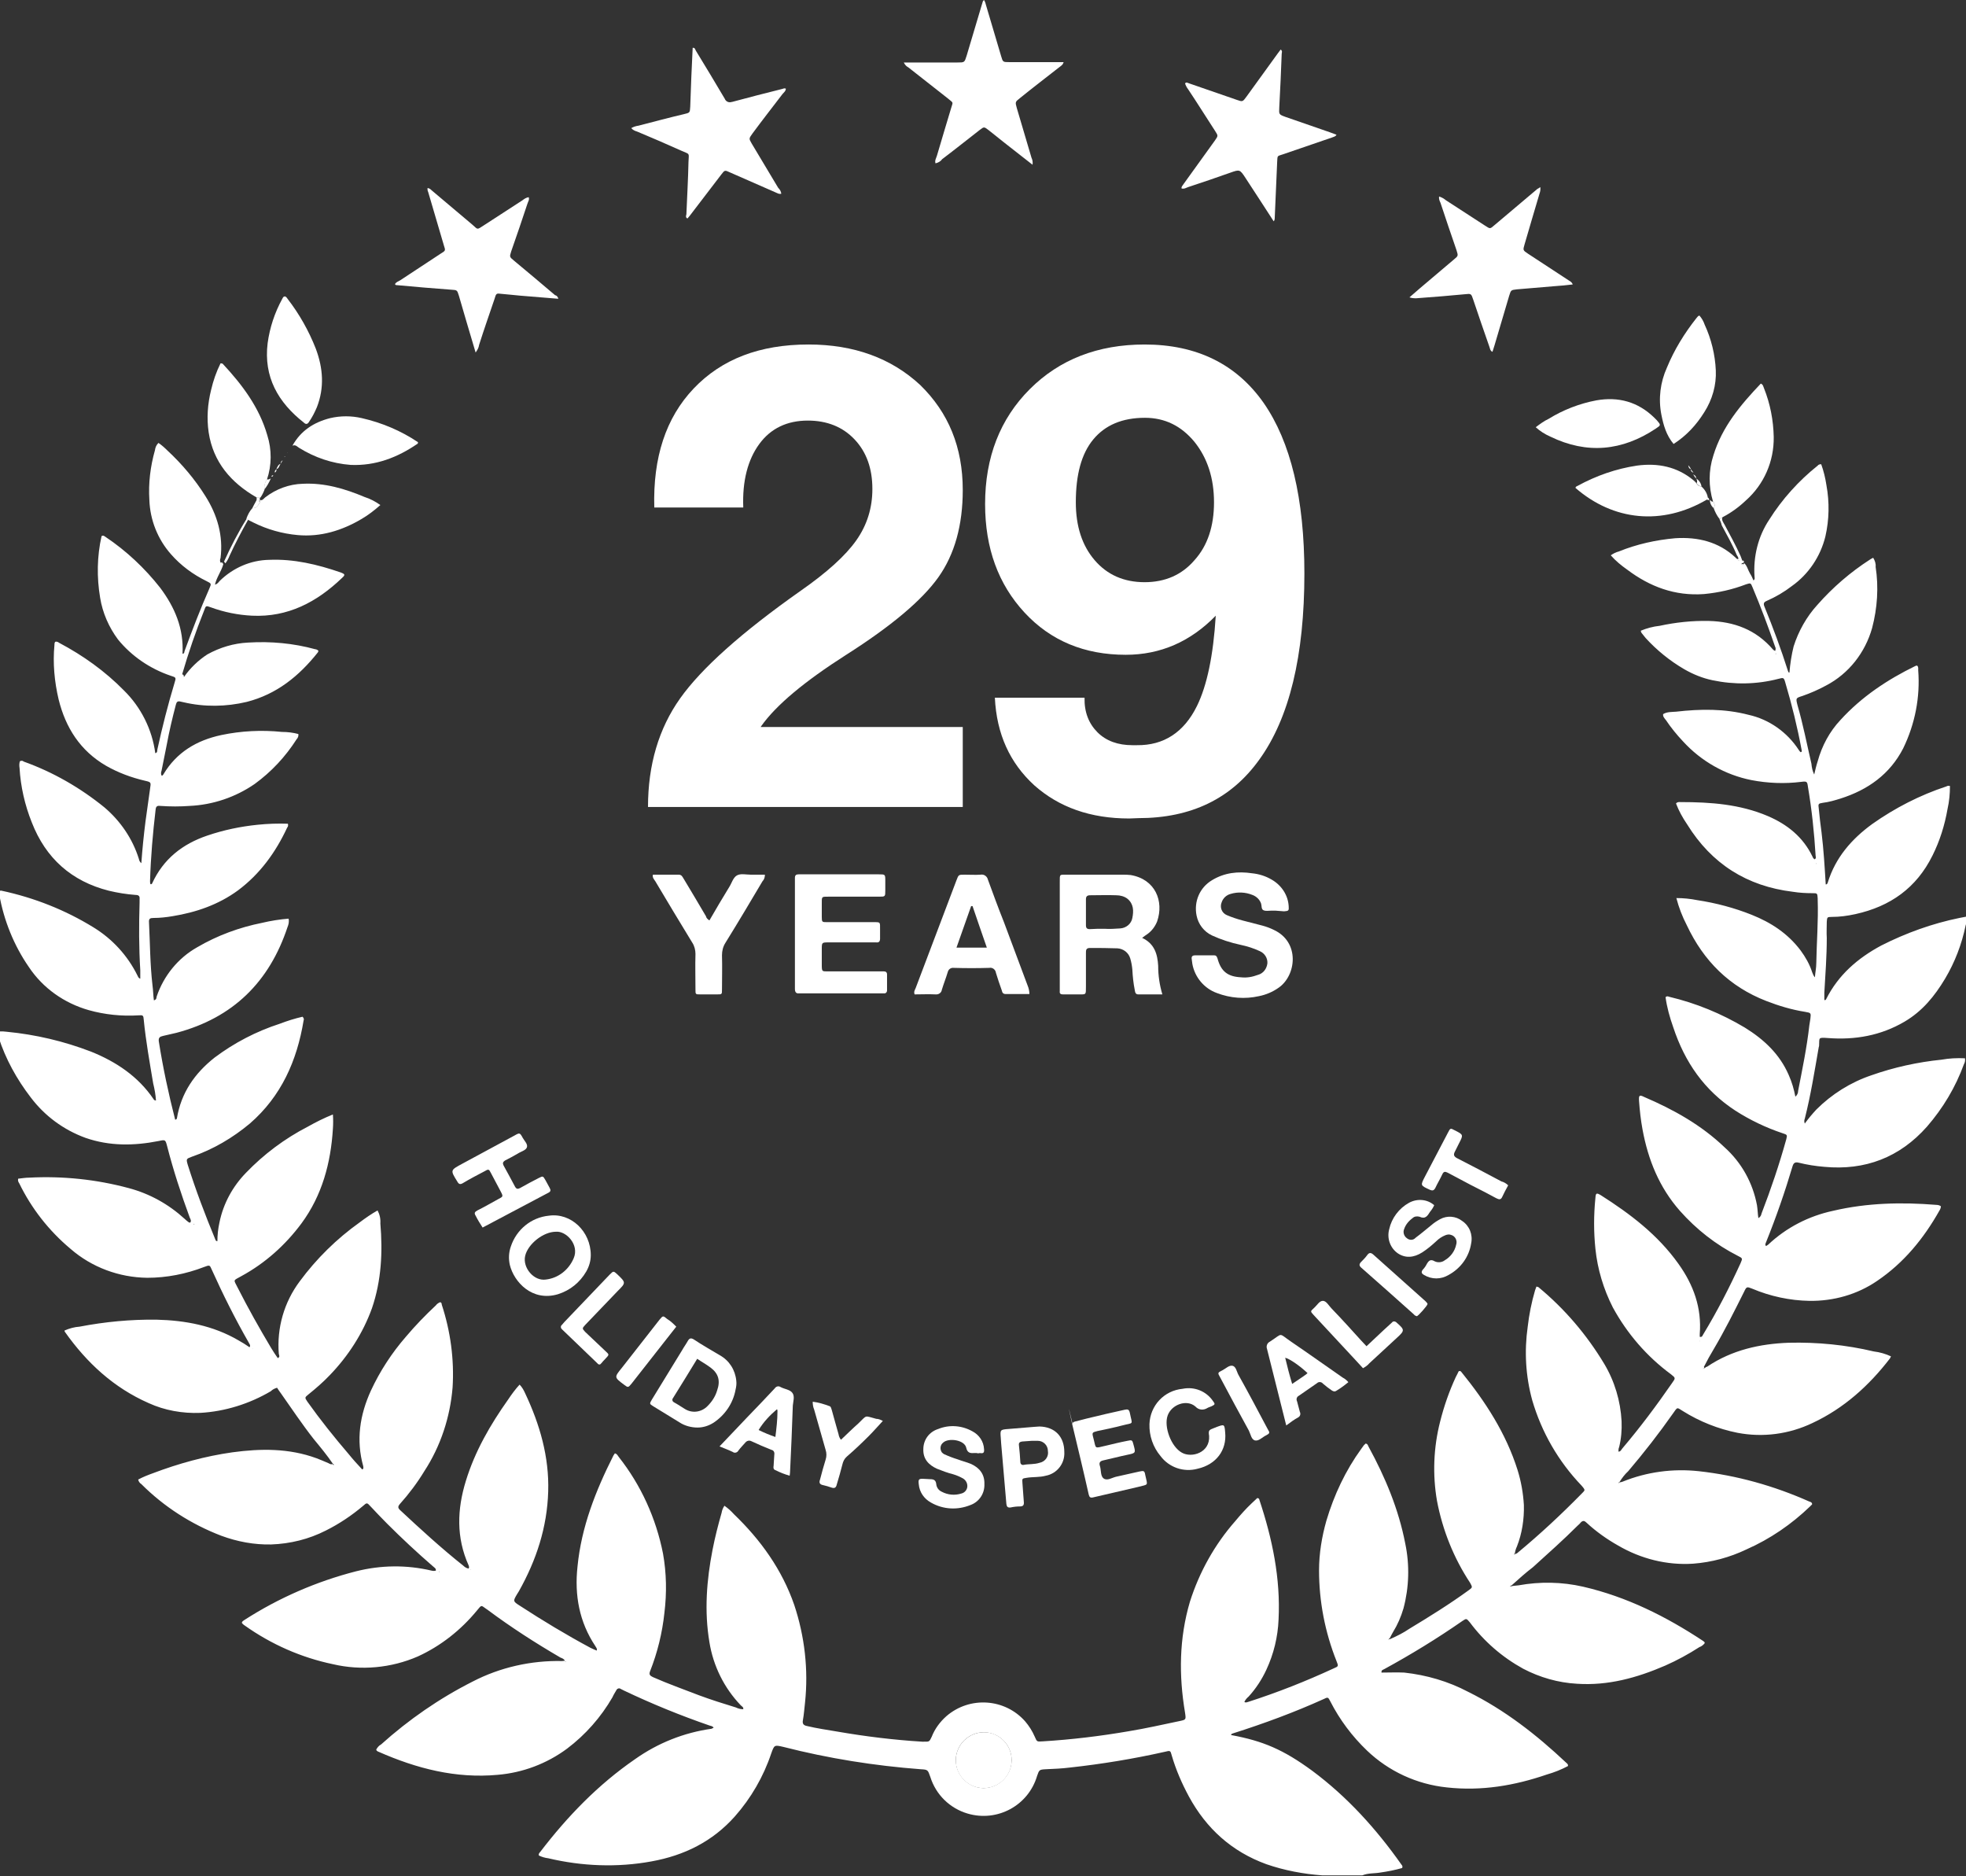 <?xml version="1.0" encoding="utf-8"?>
<!-- Generator: Adobe Illustrator 26.0.1, SVG Export Plug-In . SVG Version: 6.00 Build 0)  -->
<svg version="1.1" id="Layer_1" xmlns="http://www.w3.org/2000/svg" xmlns:xlink="http://www.w3.org/1999/xlink" x="0px" y="0px"
	 viewBox="0 0 563.4 537.5" style="enable-background:new 0 0 563.4 537.5;" xml:space="preserve">
<rect x="0" y="0" width="563.4" height="537.5" fill="#333333" stroke="none"/>
<style type="text/css">
	.st0{fill:#FFFFFF;}
</style>
<g>
	<path class="st0" d="M275.9,140.4c0,10-2.3,18.4-7,25c-4.7,6.6-13.5,14-26.4,22.2c-11.9,7.6-20.1,14.4-24.4,20.5l-0.1,0.2h57.9
		v22.9h-90.2v0c0-12.1,3.1-22.5,9.2-31.1c6.1-8.6,17.6-18.9,34.5-30.8c7.6-5.3,12.9-10.1,16-14.5c3.1-4.4,4.6-9.3,4.6-14.7
		c0-5.9-1.7-10.6-5.1-14.2c-3.4-3.6-7.9-5.4-13.4-5.4c-5.9,0-10.6,2.2-13.9,6.7c-3.3,4.5-4.9,10.6-4.6,18.2h-25.5
		c-0.4-14.3,3.3-25.7,11.3-34.1c8-8.4,18.9-12.6,32.9-12.6c13,0,23.7,3.9,32,11.6C271.8,118.2,275.9,128.1,275.9,140.4z"/>
	<path class="st0" d="M323.6,234.5c-11.1,0-20.1-3.2-27.2-9.5c-7-6.4-10.8-14.7-11.3-25.1h25.7c-0.1,4.1,1.2,7.4,3.7,9.9
		c2.5,2.5,5.9,3.7,10,3.7h1.3c7.7,0.1,13.5-3.7,17.2-11.2c2.9-5.9,4.7-14.5,5.4-25.9c-7.2,7.4-15.8,11.2-25.8,11.2
		c-11.8,0-21.5-4-29-12.1c-7.5-8.1-11.3-18.4-11.3-31.1c0-13.4,4.3-24.4,12.8-32.9c8.5-8.5,19.5-12.8,32.9-12.8
		c14.9,0,26.3,5.6,34.1,16.7c7.8,11.2,11.7,27.5,11.7,48.9c0,23.6-4.3,41.4-12.9,53.3c-8,11.2-19.5,16.8-34.7,16.8L323.6,234.5z
		 M347.9,143.9c0-6.9-1.9-12.7-5.6-17.3c-3.8-4.6-8.5-6.9-14.2-6.9c-6.5,0-11.4,2.1-14.8,6.2c-3.4,4.1-5,10.1-5,18
		c0,6.9,1.8,12.4,5.4,16.6c3.6,4.2,8.4,6.3,14.3,6.3c5.9,0,10.7-2.1,14.3-6.3C346.1,156.3,347.9,150.7,347.9,143.9z"/>
</g>
<path class="st0" d="M52.7,194c1.8-2.6,4.1-4.8,6.7-6.5c3.6-2,7.6-3.2,11.7-3.4c6.5-0.4,13,0.2,19.2,1.9c0.3,0,0.7,0.2,0.9,0.4
	c0.1,0.1,0,0.3-0.1,0.5c-5.4,6.8-11.8,12-20.4,14.2c-5.9,1.4-12.1,1.5-18.1,0.1l-0.9-0.2c-0.8-0.2-1.1,0.1-1.3,0.9
	c-1,3.8-1.9,7.6-2.6,11.4c-0.5,2.5-1,5-1.5,7.5c-0.2,0.5-0.2,1,0,1.4c0.3,0.1,0.4-0.2,0.5-0.3c3.8-6.4,9.6-9.8,16.6-11.3
	c5.7-1.2,11.6-1.5,17.4-0.9c1.6,0,3.2,0.2,4.7,0.6c0.1,0.5-0.1,1.1-0.5,1.5c-3.2,5-7.2,9.3-12,12.8c-5.5,3.8-12,6-18.7,6.3
	c-2.7,0.2-5.5,0.2-8.3,0c-0.8-0.1-1.3,0-1.4,1c-0.8,6.8-1.4,13.6-1.6,20.5c0,0.3,0,0.6,0.1,0.9c0.2,0.1,0.4,0,0.5-0.2l0,0l0,0
	c3.2-7,8.7-11.3,15.8-13.7c4.7-1.6,9.5-2.6,14.4-3.1c2.9-0.3,5.8-0.4,8.7-0.3c0.1,0.4,0.1,0.8-0.2,1.1c-3.3,7.1-7.8,13.3-14.1,18
	c-5.6,4.1-12,6.3-18.8,7.4c-1.8,0.3-3.6,0.5-5.4,0.5c-1,0-1.4,0.2-1.3,1.3c0.3,6,0.3,12,1,18c0.2,1.4,0.2,2.9,0.4,4.3
	c0.8-0.2,0.7-0.7,0.8-1.1c2-5.9,6.1-11,11.6-14.1c5.8-3.4,12.1-5.7,18.6-7c2.5-0.6,5.1-1,7.6-1.2c0.2,0.8,0,1.7-0.3,2.4
	c-5.2,15.7-15.6,26-31.8,30.3c-1.3,0.3-2.6,0.6-3.9,0.9c-0.9,0.2-1.3,0.5-1.2,1.5c1.2,7.6,2.8,15.1,4.7,22.5c0.2,0,0.5-0.2,0.5-0.4
	l0,0c1.2-7.3,5.1-12.9,10.8-17.4c5.6-4.2,11.9-7.5,18.7-9.7c2.1-0.8,4.3-1.5,6.5-2c0.3,0.3,0.5,0.7,0.3,1.1
	c-1.9,11.5-6.4,21.7-15.4,29.5c-4.9,4.1-10.5,7.4-16.6,9.5c-1.6,0.6-1.7,0.6-1.2,2.3c2.3,7.3,5,14.4,7.9,21.4
	c0.1,0.2,0.1,0.5,0.6,0.5c0-1.8,0.2-3.6,0.6-5.4c1.1-5.4,3.8-10.3,7.6-14.2c5.1-5.3,11.1-9.8,17.7-13.2c2.3-1.3,4.7-2.5,7.2-3.5
	c0.1,1.4,0.1,2.7,0,4.1c-0.6,9.8-3.1,19.1-9,27.1c-4.6,6.2-10.4,11.4-17.2,15.1c-2.5,1.4-2.3,0.9-1.1,3.3c3,5.9,6.2,11.6,9.6,17.3
	c0.6,1,1.2,1.9,1.9,2.9c0.7-0.3,0.4-0.8,0.3-1.2c-0.6-7.4,1.5-14.8,6-20.8c4.8-6.5,10.6-12.2,17.2-16.9c1.6-1.2,3.3-2.4,5.1-3.4
	c0.6,1.1,0.9,2.4,0.8,3.7c0.7,8.2,0.3,16.4-2.4,24.3c-2.6,7.2-6.8,13.7-12.1,19.2c-1.9,2-4,3.8-6.1,5.5c-1.1,0.9-1.1,0.9-0.3,2.1
	c3.7,5.2,7.7,10.2,11.9,15.1c1.2,1.5,2.5,2.9,3.8,4.3c0.5-0.2,0.3-0.6,0.3-0.9c-2.1-7.5-1-14.7,2.2-21.7c2.6-5.6,6-10.8,10-15.4
	c2.7-3.2,5.6-6.2,8.6-9c0.3-0.4,0.7-0.7,1.2-0.9c0.4,0,0.5,0.4,0.5,0.7c2.5,7.6,3.6,15.7,3.1,23.7c-0.7,8.5-3.4,16.8-8.1,24
	c-2,3.3-4.4,6.5-7,9.4c-0.6,0.7-0.6,1.1,0,1.7c5.9,5.5,11.9,11,18.2,16c0.4,0.4,0.9,0.7,1.5,0.8c0.2-0.3,0.1-0.6,0-0.9
	c-3.6-8-3.3-16.1-0.8-24.2c2.6-8.5,7-16.1,12.1-23.3c1-1.5,2.1-3,3.3-4.3c0.7,0.7,1.2,1.6,1.6,2.5c4.2,8.9,6.9,18.2,6.6,28.1
	c-0.3,10.3-3.4,19.7-8.4,28.6l-0.5,0.8c-1.2,2-1.2,2.1,0.7,3.3c6.6,4.3,13.4,8.4,20.3,12.1c0.6,0.3,1.1,0.5,1.8,0.8
	c0.2-0.6-0.2-0.9-0.4-1.3c-4.6-6.9-6-14.6-5.1-22.8c1.1-11.3,5.2-21.7,10.3-31.8c0.1-0.2,0.3-0.4,0.4-0.6c0.6,0.1,0.8,0.6,1.1,1
	c6.4,8.1,10.7,17.6,12.7,27.7c1,5.6,1.1,11.3,0.4,17c-0.6,5.7-2,11.4-4.1,16.7c-0.4,1,0,1.3,0.8,1.7c4.3,1.9,8.8,3.5,13.2,5.2
	c3.5,1.3,7,2.4,10.6,3.5c0.6,0.3,1.3,0.5,2.1,0.5c0.1-0.6-0.4-0.8-0.7-1.1c-4.8-5-7.9-11.3-9-18.1c-1.5-8.9-0.8-17.8,0.9-26.5
	c0.7-3.6,1.6-7.1,2.6-10.6c0.1-0.7,0.4-1.4,0.8-2c1,0.7,1.9,1.5,2.7,2.4c7.7,7.4,13.8,15.9,17.3,26c3,9,4.1,18.6,3.1,28
	c-0.2,1.7-0.3,3.3-0.6,5c-0.2,1,0.1,1.5,1.1,1.7c2.9,0.7,5.8,1.1,8.7,1.6c8.1,1.4,16.2,2.4,24.4,2.9h0.4c1.6,0,1.6,0.1,2.3-1.4
	c0.9-2.3,2.4-4.3,4.2-5.9c6.7-5.8,16.8-5.1,22.6,1.5c1.1,1.3,2,2.7,2.7,4.3c0.7,1.6,0.6,1.5,2.4,1.4c8.2-0.5,16.5-1.5,24.6-2.9
	c4.9-0.8,9.7-1.9,14.5-2.9c1.9-0.4,1.9-0.4,1.6-2.4c-1.8-10.7-1.7-21.3,1.4-31.8c2.7-8.5,7.1-16.4,13-23.1c1.5-1.8,3-3.5,4.7-5.1
	c0.5-0.5,1.1-1,1.6-1.5c0.3,0,0.6,0.2,0.6,0.5c3.7,11.1,6.1,22.5,5.5,34.3c-0.2,5-1.4,9.9-3.5,14.4c-1.3,2.8-3,5.4-5.1,7.7
	c-0.5,0.4-0.9,0.9-1.2,1.5c0.4,0.3,0.7,0.1,1.1,0c8.4-2.7,16.5-5.9,24.5-9.6c1.4-0.6,1.4-0.6,0.8-2.1c-3.3-8.3-5-17.1-5-26
	c0-4.8,0.8-9.6,2.1-14.2c2.2-7.4,5.5-14.4,10-20.6c0.3-0.4,0.5-0.7,0.8-1.1c0.1-0.1,0.3-0.2,0.4-0.4c0.6,0,0.7,0.5,0.9,0.9
	c4.8,8.8,8.6,17.9,10.5,27.7c1.3,6.2,1.1,12.6-0.5,18.6c-0.7,2.4-1.7,4.7-3,6.8c-0.3,0.5-0.6,1.1-0.9,1.7c-0.2,0.1-0.3,0.2-0.3,0.4
	c-0.2,0.1-0.2,0.2,0,0.1v-0.2c0.2,0.1,0.4,0,0.6-0.1c1.8-0.8,3.6-1.7,5.2-2.8c5.8-3.5,11.6-7.1,17.1-11.1c1.1-0.8,1.1-0.8,0.4-2.1
	c-4.7-7.1-7.9-15.1-9.5-23.5c-1.3-7.5-1-15.3,0.9-22.7c1.1-4.4,2.6-8.7,4.5-12.8c0.3-0.6,0.6-1.1,0.8-1.6c0.3-0.2,0.6-0.1,0.8,0.2
	c6.9,8.5,12.8,17.6,16.1,28.1c1,3.2,1.6,6.6,1.8,10c0.1,4-0.5,8.1-2,11.9c-0.3,0.6-0.5,1.3-0.6,2c-0.2,0.1-0.3,0.1-0.1,0.3l0.2-0.2
	c0.3,0,0.6-0.2,0.8-0.4c6.4-5.3,12.4-10.9,18.2-16.8c1-1.1,1.3-0.9,0-2.4c-6.6-6.9-11.4-15.2-14.1-24.4c-1.9-6.9-2.3-14.1-1.3-21.1
	c0.4-3.5,1.1-7,2.1-10.4c0.1-0.4,0.3-0.7,0.4-1.1c0.2,0.1,0.5,0.1,0.6,0.2c7.5,6.2,13.8,13.6,18.8,21.9c3,5,4.7,10.7,5,16.5
	c0.1,2.5-0.1,5-0.7,7.4c-0.2,0.4-0.2,0.9-0.2,1.3c0.6,0,0.8-0.5,1.1-0.9c5.1-6,9.8-12.3,14.3-18.8c1-1.4,1-1.4-0.4-2.5
	c-6.9-5.1-12.5-11.6-16.6-19.1c-2.7-5.3-4.4-11-5-16.8c-0.5-4.8-0.5-9.7,0-14.6c0.1-1.4,0.3-1.5,1.5-0.8
	c8.5,5.4,16.4,11.4,22.3,19.7c4.3,6,6.7,12.6,6.1,20.1v0.8c0.7,0.2,0.8-0.4,1-0.7c4-6.6,7.5-13.4,10.7-20.4c0.6-1.4,0.6-1.4-0.8-2.1
	c-6.3-3.2-11.9-7.6-16.6-12.9c-5.9-6.7-9.1-14.6-10.7-23.3c-0.5-2.7-0.8-5.4-1-8.2c-0.1-1.6,0.1-1.8,1.5-1.1c8.4,3.6,16.3,8,23,14.4
	c4.9,4.4,8.1,10.2,9.3,16.6c0.2,1.2,0.2,2.4,0.4,3.7c0.5-0.3,0.8-0.7,0.9-1.3c2.7-7,5.1-14.1,7.1-21.3c0.3-1.2,0.3-1.3-1-1.7
	c-4.8-1.6-9.4-3.8-13.6-6.5c-8.9-5.8-14.5-13.9-17.8-23.9c-1-2.8-1.8-5.7-2.2-8.6c0.4-0.4,0.8-0.2,1.1-0.1
	c7.6,1.8,14.9,4.8,21.6,8.8c5.5,3.4,10,7.6,12.6,13.6c0.9,2,1.5,4.1,1.9,6.2c0.5-0.4,0.8-1,0.8-1.7c1.2-6.2,2.5-12.4,3.2-18.7
	c0.1-0.6,0.2-1.3,0.3-1.9c0.2-1.7,0.2-1.7-1.5-2c-3.8-0.6-7.5-1.7-11.1-3.1c-10.6-4.1-18-11.5-22.8-21.7c-1.3-2.5-2.3-5.1-3-7.8
	c2,0,4,0.2,6,0.6c5.3,0.8,10.6,2.2,15.6,4.2c5.5,2.2,10.3,5.3,14,10.2c1.4,1.9,2.6,4,3.3,6.2c0.2,0.5,0.4,1.1,0.8,1.5
	c0.1-1.4,0.4-2.7,0.4-4.1c0.1-6,0.6-12,0.4-18.1v-0.4c-0.1-1.5-0.1-1.5-1.5-1.5c-1.9,0-3.7-0.1-5.6-0.4c-13.2-1.6-23.3-8-30.3-19.3
	c-1.3-1.9-2.4-3.9-3.2-6c0.4-0.5,0.9-0.4,1.3-0.4c8.6,0,17,0.6,25,4c5.6,2.4,10.1,6,12.8,11.6c0.1,0.3,0.3,0.6,0.6,0.8
	c0.6-0.3,0.3-0.8,0.3-1.1c-0.4-6.6-1.1-13.2-2.2-19.7c-0.2-1.5-0.3-1.6-1.9-1.4c-4.8,0.6-9.6,0.4-14.3-0.5
	c-7.5-1.5-14.4-5.4-19.6-11.1c-1.8-1.9-3.5-4-4.9-6.1c-0.4-0.5-0.9-1-0.8-1.7c1.1-0.7,2.5-0.6,3.7-0.7c7-0.8,13.9-0.9,20.8,0.9
	c5.9,1.3,11.1,5,14.4,10.1c0.1,0.2,0.3,0.4,0.5,0.6c0.5-0.1,0.3-0.4,0.3-0.6c-1.2-6.5-2.8-13-4.7-19.4c-0.4-1.4-0.5-1.4-2-1
	c-6.2,1.6-12.6,1.7-18.8,0.4c-2.9-0.6-5.6-1.7-8.2-3.2c-4.1-2.4-7.8-5.4-11-8.9c-0.4-0.5-0.8-1-1.2-1.5c-0.1-0.2-0.2-0.4-0.2-0.6
	c1.7-0.7,3.5-1.2,5.4-1.4c4.6-1,9.4-1.5,14.1-1.4c7.3,0.2,13.5,2.5,18.4,8.2c0.2,0.2,0.4,0.3,0.6,0.4c0.2-0.4,0.2-0.9,0-1.2
	c-2-5.8-4.1-11.4-6.5-17.1c-0.5-1.2-0.5-1.2-1.8-0.8c-3.9,1.5-7.9,2.4-12.1,2.8c-8.3,0.6-15.5-2.1-22-7c-1.7-1.2-3.3-2.5-4.7-4.1
	c0.7-0.5,1.5-0.9,2.3-1.1c5.2-2.1,10.6-3.3,16.2-3.8c6.4-0.4,12.4,1,17.2,5.5c0.2,0.2,0.4,0.5,0.8,0.5l0,0c0,0.3,0.1,0.5,0.4,0.6
	l1.1-0.2c0.2,0.2,0.2,0.4,0.1,0.6l-0.3,0.1c-0.2,0.1-0.4,0.1-0.3,0.4c0,0.1,0.1,0.2,0.2,0.2c0.2,0,0.3-0.2,0.4-0.3s0.1-0.2,0.1-0.3
	c0.9,0.8,1.1,2,1.7,3c0.4,0.6,0.7,1.3,1,2c0.5-0.4,0.3-0.8,0.3-1.1c-0.4-5.7,1-11.5,4.2-16.3c3.7-5.9,8.5-11.2,13.9-15.5
	c0.2-0.3,0.6-0.4,1-0.4c0.7,1.9,1.2,4,1.5,6c0.9,4.9,0.8,9.9-0.3,14.7c-1.4,5.7-4.8,10.8-9.6,14.2c-2.2,1.7-4.6,3.1-7.1,4.2
	c-0.7,0.3-1.2,0.6-0.8,1.6c2.5,6.1,4.8,12.3,6.8,18.6c0.1,0.2,0.1,0.4,0.4,0.4c0.2-2.5,0.6-5.1,1.2-7.5c1.4-4.4,3.7-8.5,6.8-11.9
	c4.4-5,9.5-9.4,15.1-13c0.3-0.2,0.5-0.3,0.9-0.5c0.5,0.8,0.8,1.7,0.7,2.6c0.9,5.8,0.5,11.8-1,17.5c-2,7.1-6.7,13.1-13.2,16.5
	c-2.2,1.2-4.5,2.2-6.8,3c-1.9,0.6-1.9,0.6-1.4,2.6c1.6,5.5,2.7,11.2,4,16.8c0.1,1.1,0.3,2.1,0.8,3.1c0.3-1.3,0.6-2.6,1-3.8
	c1.2-4.4,3.4-8.5,6.5-11.8c6.1-6.7,13.5-11.6,21.5-15.5c0.2-0.1,0.3-0.1,0.5-0.1c0.4,0.4,0.3,0.8,0.3,1.3c0.6,7.7-0.9,15.4-4.3,22.4
	c-3.8,7.4-10.1,11.9-18,14.4c-1.6,0.5-3.3,1-5,1.2c-1.3,0.2-1.4,0.3-1.2,1.6c0.2,2.3,0.5,4.6,0.8,6.9c0.6,4.9,0.9,9.9,1.2,14.9
	c0.4,0,0.5-0.3,0.6-0.6c2.2-7.1,6.8-12.4,12.7-16.7c6.5-4.6,13.7-8.3,21.3-10.8c0.3-0.2,0.7-0.2,1-0.1c0,2.2-0.2,4.4-0.7,6.6
	c-0.8,4.6-2.2,9.1-4.3,13.3c-4.6,9.3-12.1,14.6-22.1,16.8c-2.3,0.5-4.5,0.8-6.8,0.8c-1.3,0-1.3,0.1-1.4,1.4c0,1.5-0.1,3.1,0,4.6
	c0,5.3-0.4,10.5-0.7,15.7c0,0.7,0,1.4,0,2.1c0.2,0.1,0.4,0,0.5-0.2l0,0c3.5-7,9.1-11.8,15.8-15.4c7.1-3.6,14.6-6.3,22.4-7.9
	c0.7-0.1,1.4-0.3,2.1-0.4v2c-0.1,0.1-0.3,0.3-0.3,0.5c-1.1,5.4-3.1,10.6-5.9,15.3c-3,5-6.5,9.3-11.6,12.3c-6.8,4-14.2,5.3-22,4.7
	c-2.8-0.2-2.4-0.1-2.5,2c0,0.2,0,0.4-0.1,0.6c-1.2,6.9-2.3,13.8-4,20.5c-0.2,0.5-0.2,0.9,0,1.4c1-1.4,2.1-2.7,3.3-4
	c4.4-4.4,9.8-7.8,15.7-9.8c6.5-2.3,13.3-3.8,20.2-4.5c2.2-0.4,4.4-0.5,6.7-0.4c0.1,0.6,0,1.2-0.3,1.7c-2.4,6.6-6,12.6-10.6,17.9
	c-7.8,8.8-17.7,12.6-29.4,11.5c-2.5-0.2-5-0.6-7.4-1.2c-0.9-0.2-1.4,0-1.7,1c-2.2,7.4-4.7,14.6-7.6,21.8c-0.1,0.3-0.4,0.7,0,1.1
	c0.2-0.1,0.4-0.3,0.6-0.4c5.2-4.9,11.6-8.2,18.6-9.7c9.8-2.3,19.7-2.5,29.6-1.7c0.4,0,0.9,0.1,1.3,0.4c0,0.4-0.2,0.9-0.4,1.2
	c-4.5,8-10.2,15-17.9,20.2c-5.7,3.9-12.5,5.8-19.4,5.7c-5.6-0.1-11.2-1.3-16.4-3.5c-1.5-0.6-1.6-0.6-2.3,0.9
	c-2.8,5.6-5.6,11.2-8.8,16.6c-0.9,1.5-1.8,3.1-2.6,4.7c-0.1,0.2-0.3,0.4-0.1,0.6c-0.2-0.1-0.3-0.1-0.2,0.2l0.2-0.2
	c0.2,0,0.4-0.1,0.5-0.3c0.2-0.1,0.4-0.1,0.5-0.2c7-4.7,15-6.5,23.3-6.8c8.2-0.2,16.4,0.6,24.4,2.5c1.7,0.2,3.4,0.7,4.9,1.4
	c-0.1,0.2-0.2,0.4-0.3,0.6c-6,7.8-13.2,14.3-22.2,18.5c-6.7,3.2-14.2,4.2-21.5,2.8c-5.5-1.1-10.8-3.2-15.6-6.2
	c-1.8-1.1-1.5-1.3-2.9,0.7c-4,5.7-8.3,11.2-12.8,16.5c-1,0.9-1.8,2-2.5,3.1l-0.3,0.2l0.1,0.1c0,0,0.2-0.1,0.2-0.2
	c0.3,0,0.6-0.1,0.9-0.2c6.9-2.8,14.4-3.8,21.8-3c10.9,1.2,21.6,4.2,31.7,8.7c0.3,0.1,0.8,0.2,0.8,0.8c-0.2,0.2-0.4,0.4-0.6,0.6
	c-5.3,5.1-11.4,9.3-18.2,12.3c-4.8,2.3-10,3.7-15.3,4.1c-7.5,0.5-15-1.4-21.5-5.2c-3.2-1.8-6.3-4-9-6.5c-0.6-0.6-1.1-0.8-1.8,0
	c-0.2,0.3-0.5,0.5-0.8,0.8c-4.1,4.1-8.5,8-12.8,11.9c-2.1,1.6-4.1,3.4-6.1,5.2l-0.5,0.2c0.1,0.2,0.3,0.2,0.5,0.1l0,0l0.1-0.1
	c0.6-0.1,1.3-0.1,1.9-0.2c6.1-1.1,12.4-1,18.5,0.4c12.5,2.9,23.7,8.5,34.3,15.5c0.2,0.2,0.6,0.3,0.5,0.7c-0.4,0.5-0.9,0.9-1.5,1.1
	c-3.1,2-6.4,3.8-9.8,5.3c-8.1,3.5-16.4,5.8-25.3,5.2c-5.4-0.3-10.6-1.8-15.4-4.3c-6-3.3-11.2-7.8-15.3-13.3c-1-1.2-1-1.1-2.1-0.4
	c-7.2,5-14.7,9.6-22.4,13.8c-0.3,0.2-0.9,0.2-0.8,1c2.2,0,4.4-0.1,6.5,0c6.4,0.7,12.6,2.5,18.3,5.5c10.5,5.2,19.6,12.3,28.1,20.3
	c0.2,0.2,0.7,0.5,0.5,1c-1.9,1-3.9,1.8-6,2.4c-9.3,3.2-18.8,4.8-28.7,3.7c-8.6-0.9-16.6-4.6-22.8-10.5c-4.3-4.1-7.9-8.9-10.6-14.2
	c-0.6-1.2-0.7-1.2-1.9-0.6c-8.4,3.8-17.1,7-25.9,9.8c-0.2,0.1-0.6,0.1-0.6,0.5c9.2,1.7,15,4.2,23.2,10.2
	c10.1,7.5,18.4,16.7,25.6,26.9c0.3,0.3,0.4,0.7,0.2,1c-2.1,0.6-4.2,1-6.3,1.3c-1.7,0.3-3.4,0.1-5.1,0.8h-11.5
	c-5.4-0.4-10.8-1.4-16-3.2c-9.9-3.6-17.2-10.2-22.2-19.4c-2-3.7-3.7-7.6-4.9-11.7c-0.4-1.5-0.4-1.5-2-1.1c-8.9,2-18,3.5-27.1,4.5
	c-2.4,0.3-4.7,0.4-7.1,0.5c-1.8,0.1-1.8,0.2-2.4,1.9c-2.5,8.5-11.4,13.3-19.9,10.8c-5.1-1.5-9.1-5.4-10.7-10.5
	c-0.7-2-0.7-2.1-2.7-2.2c-13.3-1-26.5-3.1-39.4-6.4c-2.6-0.6-2.6-0.6-3.5,1.9c-2.2,6.6-5.8,12.8-10.4,18
	c-6.4,7.2-14.5,11.2-23.9,12.9c-9.8,1.8-19.9,1.4-29.6-0.9c-0.9-0.1-1.9-0.4-2.7-0.8c-0.1-0.5,0.2-0.8,0.4-1
	c7.8-10.2,16.6-19.3,27.2-26.6c6.5-4.6,14-7.6,21.9-8.7c0.2-0.1,0.4-0.2,0.6-0.3c-0.3-0.5-0.8-0.5-1.1-0.6
	c-8.4-2.9-16.5-6.2-24.5-10c-0.3-0.2-0.7-0.3-1-0.5c-0.4-0.3-0.9-0.2-1.2,0.2c0,0.1-0.1,0.1-0.1,0.2c-0.4,0.7-0.8,1.3-1.1,2
	c-3.3,5.7-7.7,10.7-13,14.7c-5.8,4.3-12.7,6.9-19.9,7.5c-12,1.1-23.2-1.8-34.1-6.6c-0.3-0.1-0.6-0.3-0.7-0.6
	c0.3-0.6,0.8-1.2,1.4-1.5c7.9-7.1,16.7-13.2,26.2-18c7.9-4.1,16.8-6.1,25.7-5.9c0.3,0,0.6-0.1,0.9-0.1c-0.1,0.3,0,0.3,0.2,0.2
	l-0.3-0.1c-0.2-0.6-0.8-0.8-1.3-1c-7.2-4.2-14.2-8.7-20.9-13.7l-0.3-0.2c-1.6-1.1-1.3-1.3-2.7,0.4c-4.6,5.6-10.4,10.2-17,13.2
	c-7.6,3.3-16.2,4.1-24.3,2.2c-9.1-1.9-17.7-5.7-25.3-11.1c-0.2-0.1-0.4-0.3-0.6-0.5c-0.1-0.1-0.2-0.2-0.2-0.3
	c0.1-0.4,0.5-0.6,0.8-0.8c9.8-6.3,20.6-11,31.9-13.9c7.1-1.8,14.5-1.9,21.7-0.2c0.4,0.1,0.8,0.1,1.2,0c0.1-0.7-0.5-0.9-0.9-1.3
	c-4.5-3.9-8.9-8-13.1-12.2c-1.6-1.6-3.2-3.3-4.8-5c-0.9-1-1-1-2-0.1c-3.3,2.8-6.9,5.2-10.7,7.1c-4.9,2.5-10.2,3.8-15.7,4
	c-4.9,0.1-9.7-0.8-14.3-2.5c-8.6-3.3-16.4-8.3-22.9-14.8c-0.5-0.3-0.8-0.8-0.9-1.3c1.3-0.7,2.8-1.3,4.2-1.8c7.4-2.8,15-4.9,22.8-6
	c8.1-1.1,16.2-1.2,24.1,1.7c1.1,0.4,2.2,0.9,3.4,1.4c0.4,0.2,0.8,0.5,1.3,0.2c-0.1,0.1-0.1,0.2,0.1,0.3s0.1,0,0.2-0.1l-0.3-0.2
	c-1.7-2.5-3.6-4.8-5.5-7.1c-3.3-4.2-6.3-8.7-9.4-13.1c-0.4-0.5-0.7-1-1.1-1.6c-0.7,0.2-1.3,0.5-1.8,1c-6.1,3.6-13.1,5.8-20.2,6.2
	c-5.1,0.2-10.2-0.7-14.8-2.8c-10-4.4-17.7-11.5-24-20.4c-0.1-0.1-0.1-0.3-0.1-0.4c1.4-0.6,2.8-1,4.3-1.1c7.3-1.4,14.7-2.1,22.1-2
	c8.2,0.2,16.2,1.7,23.4,5.9c1.1,0.6,2.2,1.3,3.2,2c0.4-0.5,0-0.9-0.2-1.3c-3.9-6.8-7.4-13.8-10.6-20.9c-0.6-1.4-0.6-1.4-2.2-0.8
	c-5.2,2-10.7,3.1-16.3,3.1c-8.1-0.1-15.9-3-22-8.3C14,352.6,9,346.2,5.5,339c-0.3-0.4-0.4-0.8-0.3-1.3c1-0.1,2.1-0.3,3.2-0.3
	c9.6-0.5,19.2,0.5,28.5,3c6,1.6,11.4,4.6,16,8.8c0.4,0.4,0.8,0.7,1.2,1c0.1,0.1,0.2,0,0.4,0.1c0.4-0.5,0.1-1-0.1-1.4
	c-2.5-6.8-4.7-13.5-6.5-20.5c-0.5-1.9-0.5-1.9-2.4-1.5c-7.1,1.4-14.1,1.5-21-0.9c-6.3-2.3-11.7-6.3-15.7-11.6
	c-4-5.2-7.2-11-9.2-17.2c-0.1-0.3-0.2-0.6-0.3-0.9c-0.1-0.6,0.1-0.9,0.7-0.8c0.6,0,1.3,0,1.9,0.1c8.3,0.8,16.4,2.7,24.2,5.7
	c7.2,2.9,13.5,7.1,17.9,13.6c0.1,0.2,0.3,0.4,0.7,0.4c-0.1-1.6-0.4-3.3-0.8-4.9c-1-6-2.1-12.1-2.7-18.2c-0.1-1.3-0.2-1.4-1.5-1.3
	c-4.8,0.3-9.7-0.2-14.3-1.5c-7-2-13.1-6.3-17.1-12.3c-4.3-6.2-7.2-13.4-8.5-20.8c0-0.3,0-0.6,0-0.9c0.1-0.2,0.4-0.3,0.7-0.2
	c9.3,2,18.2,5.5,26.3,10.5c5.4,3.3,9.8,8.1,12.6,13.8c0.2,0.3,0.2,0.7,0.8,0.9V278c-0.4-6.5-0.4-12.9-0.2-19.4v-1
	c0.1-0.9-0.3-1.2-1.2-1.2c-2.6-0.2-5.1-0.6-7.6-1.2c-10.7-2.7-18.1-9.3-22.1-19.6c-2-5-3.2-10.3-3.5-15.6c-0.1-0.6-0.1-1.3,0.1-1.9
	c0.4-0.2,0.8-0.2,1.1,0.1c8.4,3,16.2,7.5,23.1,13.1c4.6,3.9,8.1,9,9.9,14.8c0.1,0.5,0.3,0.9,0.7,1.2c0.3-4.1,0.7-8.1,1.2-12
	c0.4-3.1,0.9-6.2,1.3-9.3c0.3-1.9,0.3-1.9-1.4-2.3c-3.9-0.9-7.7-2.3-11.2-4.3c-7.4-4.3-11.6-10.9-13.6-19
	c-1.2-5.1-1.7-10.4-1.2-15.6c0-0.3,0-0.6,0.2-0.9c0.5-0.2,0.9,0.1,1.2,0.3c6.8,3.6,13.1,8.1,18.5,13.6c4.9,4.8,8.1,11.2,9,18
	c0.7-0.2,0.5-0.7,0.6-1.1c1.4-6.4,3-12.7,4.9-19c0.5-1.6,0.5-1.6-1.1-2.1c-5.9-2-11.2-5.6-15.1-10.4c-2.6-3.5-4.4-7.6-5.1-11.9
	c-1-5.9-0.9-11.9,0.4-17.7c0.5-0.3,0.8,0,1.1,0.2c6,4,11.3,9,15.7,14.6c4.2,5.6,6.8,11.7,6.4,18.9c0.6,0,0.5-0.6,0.6-0.8
	c2.2-6,4.5-12,7.1-17.9c0.6-1.4,0.6-1.4-0.8-2.1c-3.9-1.9-7.4-4.5-10.2-7.7c-3.8-4.3-6-9.8-6.2-15.6c-0.3-4.8,0.3-9.6,1.6-14.2
	c0.1-0.8,0.4-1.5,1-2.1c0.9,0.6,1.8,1.4,2.6,2.2c4.2,3.9,7.9,8.3,10.9,13.1c3.4,5.4,5.1,11.3,4.3,17.7c-0.2,0.4-0.2,0.9,0,1.3
	c0,0,0.1,0,0.2,0l0.2-0.1l0.4,0.5c-0.5,2-1.9,3.7-2.4,5.9c0.8-0.2,1-0.7,1.4-1.1c3.8-3.7,8.8-5.9,14.1-6c7.1-0.3,13.8,1.3,20.5,3.6
	c1.3,0.5,1.4,0.7,0.4,1.6c-7.2,6.9-15.5,11.3-25.8,10.8c-4-0.2-8-1-11.8-2.4c-1.4-0.5-1.4-0.5-1.9,0.9c-2.4,6-4.5,12.1-6.3,18.3
	C52.7,193.3,52.7,193.7,52.7,194L52.7,194L52.7,194z M282,496.3c-4.4,0-8,3.5-8.1,7.9c0,4.4,3.5,8,7.9,8.1c4.4,0,8-3.5,8.1-7.9v-0.1
	C289.9,499.9,286.4,496.4,282,496.3z M520.5,247.5v-0.1c-0.1-0.1-0.1-0.1-0.1,0S520.4,247.5,520.5,247.5L520.5,247.5z M55.7,350.8
	l-0.1-0.2l-0.1,0.1c0,0.1,0.1,0.2,0.1,0.2L55.7,350.8z M509,187.3l-0.1-0.1l-0.1,0.1l0.1,0.1L509,187.3z M487,384.3l0.1-0.1H487
	V384.3z M134.9,449.8l-0.1-0.1v0.1H134.9z M125.9,450.2l-0.1,0.1l0.1,0.1l0.1-0.1L125.9,450.2z M72.5,386.3l-0.1,0.1h0.1V386.3z"/>
<path class="st0" d="M365,63.4c-2.7-4.2-5.4-8.3-8-12.3c-1.7-2.6-1.7-2.6-4.5-1.6c-4,1.4-8,2.8-12,4.1c-0.6,0.2-1.1,0.6-1.9,0.4
	c-0.1-0.6,0.4-0.9,0.6-1.3c3-4.2,6-8.3,9-12.5c0.9-1.3,0.9-1.3,0-2.7c-2.6-4-5.1-8-7.7-11.9c-0.4-0.5-0.7-1.1-0.9-1.7
	c0.4-0.5,0.8-0.1,1.2,0l13.6,4.7c1.7,0.6,1.7,0.6,2.8-0.9l8.9-12.3c0.3-0.4,0.6-0.8,0.9-1.2c0.6,0.4,0.3,0.9,0.3,1.2
	c-0.2,5.1-0.4,10.2-0.7,15.4c-0.1,2-0.1,2,1.8,2.7l12.7,4.4l1.9,0.7c-0.3,0.6-0.9,0.6-1.3,0.8c-4.6,1.6-9.3,3.2-14,4.8
	c-1.7,0.6-1.6,0.2-1.7,2.2c-0.2,5.4-0.5,10.7-0.7,16.1C365.3,62.9,365.2,63.2,365,63.4z"/>
<path class="st0" d="M223.9,55.5c-0.7,0.2-1.2-0.2-1.7-0.4l-13-5.7c-1.5-0.7-1.5-0.7-2.5,0.6l-9.1,11.9c-0.2,0.2-0.4,0.5-0.6,0.7
	c-0.6-0.3-0.4-0.8-0.3-1.2c0.2-5,0.5-10,0.6-15c0.1-2.7,0.5-2.1-2-3.2c-4.2-1.9-8.4-3.7-12.7-5.5c-0.7-0.2-1.3-0.5-1.7-1
	c0.7-0.4,1.4-0.6,2.1-0.7c4.3-1.1,8.7-2.3,13-3.3c1.7-0.4,1.7-0.4,1.8-2.1c0.2-5.6,0.4-11.3,0.7-16.9c0.7-0.1,0.7,0.5,0.9,0.8
	c2.8,4.6,5.6,9.2,8.3,13.8c0.3,0.8,1.2,1.2,2,0.9h0.1c4.8-1.3,9.5-2.5,14.3-3.7c0.4-0.1,0.7-0.3,1.1-0.1c0,0.7-0.6,1.1-1,1.6
	c-2.9,3.8-5.8,7.5-8.6,11.3c-1,1.4-1,1.4-0.2,2.8c2.5,4.2,5.1,8.5,7.6,12.7C223.5,54.3,223.8,54.8,223.9,55.5z"/>
<path class="st0" d="M441.4,53.6c0.1,0.6,0,1.3-0.2,1.8c-1.4,4.8-2.9,9.7-4.3,14.6c-0.5,1.7-0.5,1.7,1,2.7l11.6,7.6
	c0.4,0.3,0.9,0.4,1.2,1.2c-1.8,0.2-3.5,0.4-5.3,0.5c-3.6,0.3-7.1,0.6-10.7,0.9c-1.7,0.2-1.7,0.2-2.2,1.8c-1.4,4.7-2.8,9.4-4.2,14.2
	c-0.2,0.6-0.4,1.2-0.6,1.9c-0.7-0.3-0.7-1-0.9-1.5c-1.6-4.5-3.1-9-4.6-13.4c-0.6-1.8-0.6-1.8-2.4-1.6c-4.4,0.4-8.8,0.8-13.2,1.1
	c-0.9,0.1-1.8,0.1-2.7-0.2l3-2.6l9.8-8.3c1.2-1,1.2-1,0.7-2.6c-1.6-4.6-3.1-9.1-4.6-13.6c-0.3-0.6-0.5-1.2-0.4-1.8
	c0.7,0.2,1.4,0.6,2,1.1c3.7,2.4,7.4,4.8,11.1,7.2c1.6,1,1.4,1.1,2.9-0.2l12.2-10.3C440.9,54,441.1,53.8,441.4,53.6L441.4,53.6z"/>
<path class="st0" d="M160,85.6c-3.8-0.3-7.4-0.6-11-0.9c-1.7-0.2-3.4-0.3-5.2-0.5c-1.6-0.2-1.6-0.2-2.1,1.5c-1.5,4.4-3,8.7-4.4,13.1
	c-0.1,0.8-0.5,1.5-1,2.2c-0.9-3.1-1.8-6.1-2.7-9.1c-0.7-2.4-1.4-4.8-2.1-7.2c-0.5-1.6-0.5-1.6-2.2-1.7c-5.2-0.4-10.3-0.8-15.5-1.3
	c-0.2,0-0.5,0-0.6-0.3c0.3-0.6,1-0.8,1.5-1.1c3.9-2.6,7.8-5.1,11.7-7.7c1.3-0.8,1.3-0.8,0.8-2.3c-1.5-5.1-3-10.2-4.5-15.3
	c-0.2-0.4-0.2-0.7-0.2-1.1c0.7,0,1,0.5,1.4,0.8c3.8,3.2,7.6,6.4,11.5,9.7c1.6,1.4,1.2,1.5,3.2,0.2c3.7-2.4,7.4-4.8,11.1-7.2
	c0.5-0.4,1.1-0.8,1.8-0.9c0.3,0.7-0.2,1.3-0.4,2c-1.5,4.5-3,9-4.6,13.5c-0.5,1.6-0.5,1.6,0.7,2.6c4,3.3,8,6.7,11.9,10
	C159.5,84.6,159.9,85.1,160,85.6z"/>
<path class="st0" d="M268.1,46.8c-0.3-0.8,0.2-1.5,0.4-2.2c1.3-4.5,2.7-9,4-13.4c0.6-2.2,0.9-1.5-1-3.1c-3.7-2.9-7.5-5.9-11.2-8.8
	c-0.6-0.3-1-0.8-1.3-1.4h15.4c2,0,2,0,2.6-1.9l4.5-15.1c0.1-0.3,0.1-0.6,0.5-0.9c0.3,0.5,0.5,1.1,0.6,1.6l4.3,14.5
	c0.5,1.7,0.5,1.7,2.4,1.7h15.5c-0.2,0.8-0.8,1.1-1.3,1.5c-3.7,2.9-7.5,5.8-11.2,8.8c-1.4,1.1-1.4,1.1-0.9,2.9
	c1.4,4.7,2.8,9.4,4.2,14.2c0.3,0.6,0.4,1.3,0.3,2l-3.2-2.5c-3.2-2.5-6.4-5-9.5-7.5c-1.2-0.9-1.2-0.9-2.4,0
	c-3.6,2.8-7.1,5.6-10.8,8.4C269.6,46.2,268.9,46.6,268.1,46.8z"/>
<path class="st0" d="M327.3,268.7c3.6,1.7,4.4,4.7,4.6,8c0,2.8,0.4,5.5,1.2,8.2h-6.9c-0.8,0-0.9-0.6-1-1.2c-0.4-2-0.6-3.9-0.7-5.9
	c-0.1-1.1-0.3-2.2-0.6-3.2c-0.5-1.7-2-2.8-3.7-2.9c-2.6-0.1-5.2-0.1-7.9-0.1c-1.1,0-1.1,0.7-1.1,1.4v9.6c0,2.5,0.1,2.3-2.2,2.3h-4.4
	c-0.6,0-1-0.2-0.9-0.9v-31.3c0-2.3-0.1-2.1,2-2.1h16c0.8,0,1.5,0,2.3,0.1c7.1,1.2,9.6,7.5,7.6,13.3c-0.6,1.5-1.6,2.8-2.9,3.7
	C328.3,268,327.9,268.2,327.3,268.7z M316.5,266.1c1.5,0.1,3,0,4.5-0.1c1.7-0.1,3.2-1.3,3.5-3c0.4-2,0.4-4-1.4-5.5
	c-0.9-0.7-2.1-1-3.2-1c-2.5-0.1-5,0-7.5,0c-0.8,0-1.2,0.3-1.2,1.1v7.5c0,0.8,0.3,1.1,1.1,1.1C313.7,266.1,314.9,266.1,316.5,266.1
	L316.5,266.1z"/>
<path class="st0" d="M227.8,267.7v-16.2c0-0.8,0.4-1,1.1-1h22.9c1.9,0,1.9,0,1.9,1.9v2.7c0,1.8,0,1.8-1.8,1.8h-14
	c-2.6,0-2.4-0.2-2.4,2.3v3.5c0,1.5,0.1,1.5,1.5,1.5h12.9c2.5,0,2.3-0.2,2.3,2.2v2.5c0,0.8-0.3,1.2-1.1,1.1h-13.6c-2,0-2,0-2,2v4.2
	c0,2.3,0,2.1,2.1,2.1h15.6c0.6,0,1,0.2,1,0.9v4.6c0,0.4-0.3,0.8-0.7,0.8H229c-0.9,0.1-1.2-0.4-1.2-1.3V267.7L227.8,267.7z"/>
<path class="st0" d="M365.4,260.9h-1c-0.8,0-1.6,0.2-2.3-0.1s-0.5-1.3-0.7-1.9c-0.4-1.2-1.4-2.1-2.5-2.5c-2-0.8-4.2-0.9-6.2-0.3
	c-1.2,0.3-2.2,1.2-2.6,2.4c-0.6,1.4,0,3.1,1.5,3.7c1.4,0.6,2.9,1.1,4.4,1.5c1.9,0.5,3.8,1,5.8,1.5c1.1,0.3,2.2,0.7,3.2,1.2
	c7.6,3.5,6.5,13.1,1.4,16.6c-1.7,1.2-3.6,2-5.6,2.4c-4,0.9-8.2,0.6-12.1-0.9c-3.6-1.3-6.3-4.5-7-8.3c-0.1-0.5-0.1-1-0.2-1.5
	c-0.1-0.7,0.3-1,1-1h5.4c0.6,0,0.8,0.3,1,0.9c1,3.7,2.9,5.2,6.7,5.4c1.7,0.2,3.3-0.1,4.9-0.7c1.5-0.4,2.5-1.7,2.7-3.3
	c0.1-1.5-0.8-2.9-2.2-3.5c-1.7-0.8-3.6-1.4-5.5-1.8c-2.8-0.6-5.6-1.5-8.2-2.7c-2.3-1.1-3.9-3.2-4.4-5.7c-0.8-4,0.9-8,4.4-10.1
	c3.6-2.2,7.5-2.6,11.5-2c2,0.2,3.9,0.8,5.6,1.8c2.8,1.6,4.7,4.4,4.9,7.6c0.1,1.3,0,1.4-1.3,1.5L365.4,260.9z"/>
<path class="st0" d="M295,284.8h-6.8c-0.8,0-1-0.5-1.1-1c-0.6-1.7-1.2-3.4-1.7-5.1c-0.1-0.9-1-1.6-1.9-1.4l0,0
	c-3.4,0.1-6.8,0.1-10.2,0c-0.8-0.1-1.5,0.4-1.7,1.2c-0.5,1.7-1.2,3.4-1.7,5.1c-0.1,0.8-0.9,1.4-1.8,1.3c-2-0.1-4.1,0-6,0
	c-0.3-0.8,0.1-1.3,0.3-1.8c3.9-10.3,7.8-20.6,11.7-30.9c0.6-1.6,0.6-1.6,2.3-1.6s3.1,0.1,4.6,0c1-0.2,1.9,0.5,2.1,1.4l0,0l0,0
	c1.5,4.1,3,8.2,4.6,12.2l6.8,18.2C294.8,283.1,295,284,295,284.8z M278.7,259.6h-0.4l-4.2,11.9h8.7
	C281.4,267.4,280,263.5,278.7,259.6L278.7,259.6z"/>
<path class="st0" d="M490.9,143.7c-1.3-4.3-1.3-8.9,0.1-13.2c2.5-8.2,7.8-14.5,13.6-20.6c0.7,0.3,0.7,0.9,0.9,1.3
	c1.8,4.5,2.7,9.2,2.8,14c0.1,7-2.8,13.6-8,18.2c-2,1.9-4.2,3.5-6.7,4.8c-0.2,0.2-0.5,0.4-0.9,0.4c-0.7-0.9-1.2-1.9-1.6-3
	C491.5,145,491.4,144.2,490.9,143.7z"/>
<path class="st0" d="M73.5,142.5c-7.3-4.2-12.4-10.1-13.7-18.6c-0.6-4.1-0.3-8.2,0.7-12.2c0.6-2.6,1.5-5.2,2.7-7.6
	c0.2,0,0.4,0,0.6,0.1c5.6,6,10.5,12.5,12.8,20.5c1.3,4.1,1.3,8.6-0.1,12.7c-0.6,0.8-0.8,1.9-0.7,2.9c-0.3,0.8-0.7,1.6-1.2,2.3
	L73.5,142.5z"/>
<path class="st0" d="M203.3,263.7c1.9-3.3,3.8-6.5,5.7-9.6c0.7-1.1,1.1-2.7,2.2-3.3s2.6-0.2,4-0.2s2.6,0,4,0c0,0.7-0.2,1.4-0.7,1.9
	c-3.5,5.9-7,11.8-10.6,17.6c-0.7,1.1-1,2.3-1,3.6c0.1,3.3,0,6.5,0,9.8c0,1.4,0,1.4-1.4,1.4h-4.8c-1.4,0-1.4,0-1.4-1.4
	c0-3.4-0.1-6.8,0-10.2c0-1.1-0.3-2.3-0.9-3.2c-3.6-5.9-7.1-11.7-10.6-17.6c-0.3-0.5-0.9-1-0.7-1.9h7.4c0.9,0,1.1,0.7,1.5,1.3
	c2.1,3.5,4.2,7,6.3,10.6C202.4,263,202.8,263.4,203.3,263.7z"/>
<path class="st0" d="M74.6,143.3c0.7,0.1,1-0.5,1.4-0.8c3.1-2.4,6.9-3.8,10.8-3.9c6.2-0.3,12,1.4,17.7,3.8c1.6,0.5,3.1,1.3,4.5,2.3
	c-1.7,1.5-3.5,2.9-5.4,4c-5.6,3.3-11.7,5.2-18.3,4.6c-4.4-0.4-8.7-1.6-12.7-3.6l-1.6-0.8l-0.4-0.3c0.4-1.1,0.9-2.1,1.7-3
	c1.3,0.1,1.7-1,2.3-1.8L74.6,143.3L74.6,143.3z"/>
<path class="st0" d="M487.6,139.4c0.9,0.8,1.6,1.9,1.8,3.1c-0.1,0.2-0.2,0.4-0.2,0.6c-12.9,7.6-26.9,6.1-37.7-3.3
	c0-0.4,0.4-0.5,0.6-0.6c5.3-2.9,11-4.9,17-5.8c6-0.8,11.5,0.3,16.2,4.2c0.3,0.3,0.6,0.5,0.8,0.8C486.4,139,486.9,139.3,487.6,139.4z
	"/>
<path class="st0" d="M81.6,84.9c0.4,0.1,0.6,0.4,0.8,0.7c3.4,4.4,6.1,9.2,8.1,14.3c2.1,5.6,2.5,11.2,0.3,16.8
	c-0.6,1.4-1.3,2.8-2.2,4.1c-0.4,0.7-0.9,0.9-1.5,0.3c-7.4-5.8-11.6-13.1-10.4-22.8c0.6-4.4,2-8.7,4.2-12.7c0.1-0.2,0.2-0.4,0.4-0.6
	C81.4,85,81.5,85,81.6,84.9z"/>
<path class="st0" d="M479.6,127.2c-2.1-2.5-2.9-5.4-3.5-8.4c-0.9-4.6-0.3-9.3,1.6-13.5c2.1-5.1,5-9.8,8.4-14.1
	c0.2-0.2,0.3-0.4,0.5-0.6c0.1-0.1,0.3-0.1,0.4-0.2c0.7,0.8,1.2,1.7,1.5,2.6c1.9,4.1,3,8.6,3.2,13.1c0.2,4.2-1,8.4-3.3,12
	C486.1,121.8,483.2,124.9,479.6,127.2z"/>
<path class="st0" d="M83.8,127.7c2.4-4.3,6.1-6.7,10.8-7.9c3-0.7,6.1-0.7,9.1,0c5.7,1.3,11.2,3.6,16.1,6.9c-0.1,0.2,0,0.4-0.1,0.4
	c-5.8,4-12.1,6.4-19.2,6.1c-5.3-0.4-10.3-2.1-14.8-4.9C85.2,128,84.7,127.3,83.8,127.7L83.8,127.7z"/>
<path class="st0" d="M440.1,122.4c1.2-0.9,2.4-1.8,3.7-2.4c4.2-2.6,8.9-4.4,13.7-5.3c6.3-1.1,11.9,0.4,16.6,5
	c0.2,0.2,0.5,0.5,0.7,0.7c1.2,1.4,1.2,1.4-0.3,2.4c-9.6,6.4-19.7,7.4-30.2,2.3C442.7,124.4,441.3,123.5,440.1,122.4z"/>
<path class="st0" d="M199.9,409c-1.8,0-3.7-0.5-5.2-1.5c-2.5-1.5-5-3.1-7.5-4.6c-1.1-0.7-1.1-0.7-0.4-1.9c2.9-4.7,5.8-9.5,8.7-14.2
	c0.5-0.9,1.1-1.7,1.6-2.6s1-0.9,1.8-0.4c2.4,1.6,4.9,3,7.4,4.5c2.7,1.5,4.4,4.2,4.7,7.3c0.1,0.8,0,1.7-0.2,2.5
	c-0.7,3.9-3,7.3-6.3,9.5C203.1,408.5,201.5,409,199.9,409z M199.8,389.3c-2.3,3.8-4.6,7.5-6.9,11.2c-0.3,0.3-0.3,0.8,0,1.1l0,0
	c0.1,0.1,0.2,0.1,0.3,0.2c1.1,0.6,2.1,1.3,3.1,1.9c2.1,1.3,4.8,0.9,6.5-0.9c1.2-1.2,2.2-2.7,2.7-4.4c1-2.8,0.4-4.9-1.9-6.6
	C202.4,390.9,201.1,390.2,199.8,389.3L199.8,389.3z"/>
<path class="st0" d="M169.3,359.6c0,1.7-0.5,3.3-1.3,4.7c-1.8,3.1-4.6,5.4-8.1,6.5c-7.4,2.2-12.6-3.5-13.8-8.4
	c-0.4-1.8-0.3-3.6,0.3-5.3c1.6-4.8,5.8-8.3,10.9-8.8C163.6,347.4,169.3,352.8,169.3,359.6z M159.3,352.9c-3.6,0-8,3.5-8.8,6.9
	s2.5,7.3,5.9,6.8c3.6-0.4,6.6-2.8,8-6.1C166.1,356.6,162.2,352.6,159.3,352.9L159.3,352.9z"/>
<path class="st0" d="M138.3,351.7c-0.7-1.1-1.4-2.2-2-3.4c-0.5-0.8-0.2-1.1,0.5-1.5c2-1,3.9-2.1,5.9-3.2c1.5-0.8,1.6-0.7,0.7-2.4
	s-1.8-3.4-2.7-5.1c-0.6-1.2-0.7-1.2-1.9-0.5c-2.1,1.1-4.2,2.2-6.2,3.4c-0.7,0.4-1.1,0.3-1.5-0.4c-2.1-3.4-2.1-3.3,1.4-5.2l15-8.1
	c1.4-0.8,1.5-0.8,2.3,0.7c0.5,0.9,1.5,1.8,1.2,2.7s-1.7,1.2-2.6,1.8c-1.2,0.7-2.5,1.4-3.7,2c-0.6,0.4-0.7,0.8-0.4,1.4
	c1.1,2,2.2,4,3.3,6.1c0.4,0.7,0.8,0.7,1.4,0.4c1.8-1,3.6-2,5.4-2.9c1.2-0.6,1.2-0.6,1.9,0.6c0.4,0.7,0.8,1.5,1.2,2.2
	s0.3,1.1-0.3,1.4L138.3,351.7z"/>
<path class="st0" d="M307.4,408.1c-0.1-0.5,0.2-0.7,0.6-0.8c1.2-0.3,2.4-0.6,3.5-0.9c3.6-0.9,7.2-1.7,10.8-2.5
	c0.9-0.2,1.3-0.1,1.5,1c0.7,3.5,1.2,2.6-2.2,3.5c-2.3,0.6-4.7,1.1-7.1,1.6c-1.5,0.4-1.6,0.4-1.2,1.9c0.9,3.3,0.1,3.1,3.6,2.3
	c2.1-0.5,4.1-1,6.2-1.4c1.3-0.3,1.4-0.2,1.7,1c0.7,2.5,0.7,2.5-1.7,3s-4.6,1.1-6.9,1.6c-1,0.2-1.3,0.7-1,1.6
	c0.4,1.2,0.1,2.9,1.1,3.6s2.3-0.2,3.5-0.5c2.2-0.5,4.5-1,6.7-1.5c1.3-0.3,1.5-0.2,1.7,1c0.7,3.2,1,2.6-2,3.4l-12.9,3
	c-0.8,0.2-1.1,0-1.3-0.8c-1.5-6.7-3.1-13.3-4.7-20C305.1,398.2,307.4,408.2,307.4,408.1z"/>
<path class="st0" d="M411,345.3c-0.3,0.7-0.7,1.3-1.2,1.9c-0.7,1.1-1.3,2.2-3,1.4c-0.7-0.2-1.5-0.1-2,0.4c-1.1,0.8-2,1.9-2.4,3.1
	c-0.4,0.9-0.1,2,0.7,2.6c0.8,0.7,1.9,0.7,2.6-0.1c1.5-1.1,3-2.4,4.5-3.6c0.8-0.7,1.6-1.2,2.5-1.7c2-1.1,4.5-0.9,6.3,0.5
	c2.1,1.4,3.1,3.9,2.6,6.4c-0.6,3.9-3,7.2-6.5,9.1c-2.2,1.3-4.8,1.3-7,0c-0.7-0.4-0.9-0.8-0.4-1.5c0.5-0.5,0.9-1.1,1.2-1.7
	c0.6-1,1.1-1.4,2.3-0.7c0.9,0.4,2,0.3,2.8-0.3c1.7-1,2.9-2.6,3.3-4.5c0.4-1.2-0.3-2.5-1.5-2.8c-0.5-0.2-1.1-0.1-1.6,0.1
	c-1,0.4-1.9,1-2.7,1.8c-1.2,1.1-2.5,2.2-3.9,3.1c-2.5,1.6-4.9,1.7-7,0.3c-2.2-1.5-3.2-4.3-2.5-6.9c0.7-3.2,2.8-6,5.7-7.6
	C406.2,343.3,409.1,343.6,411,345.3z"/>
<path class="st0" d="M279.9,416.3c-0.3,0-0.5,0-0.8,0c-1.1,0.1-1.9-0.1-2.2-1.5c-0.5-2.3-5.1-2.9-6.6-1.5c-0.9,0.7-1,1.9-0.4,2.8
	c0.2,0.2,0.4,0.4,0.6,0.5c1.3,0.6,2.6,1.1,3.9,1.5c1.3,0.5,2.6,0.8,3.8,1.3c2.5,1.1,4,3,3.9,5.8c0.1,2.7-1.5,5.1-4,6
	c-3.7,1.5-7.8,1.3-11.3-0.7c-2-1.1-3.3-3-3.5-5.2c-0.2-1.5,0-1.7,1.5-1.6c0.6,0,1.3,0.1,1.9,0.1c1,0,1.5,0.4,1.6,1.4
	s0.7,1.8,1.6,2.2c1.7,0.9,3.7,1.1,5.6,0.5c0.9-0.2,1.6-1,1.7-1.9c0.1-1-0.4-1.9-1.2-2.4c-0.9-0.5-1.8-0.9-2.8-1.2
	c-1.6-0.4-3.2-1-4.7-1.6c-2.4-1.1-4-2.8-3.9-5.6c0-2.7,1.7-5,4.3-5.8c3.2-1.3,6.8-1,9.8,0.7c1.9,1,3.2,2.9,3.3,5.1
	c0.1,1-0.2,1.3-1.2,1.1C280.5,416.4,280.1,416.4,279.9,416.3L279.9,416.3z"/>
<path class="st0" d="M346.5,411.4c-0.3-1.8,0.1-1.7,1.5-2.3c0.2-0.1,0.4-0.1,0.5-0.2c2.4-0.9,2.4-0.9,2.6,1.5
	c0.5,5.1-2.6,9.2-7.9,10.4c-4,1.1-8.2-0.4-10.6-3.6c-2.2-2.6-3.3-5.9-3.2-9.2c0.2-5.3,4.2-9.6,9.5-10.1c3.4-0.7,6.8,0.7,8.7,3.5
	c0.7,0.9,0.6,1-0.4,1.5c-0.4,0.2-0.9,0.3-1.2,0.5c-1.1,0.7-2.5,0.6-3.4-0.4c-2.5-2.2-6.9-0.6-8,2.6s1,8.9,4.1,10.6
	C341.5,417.8,346.8,416.2,346.5,411.4z"/>
<path class="st0" d="M368.6,408.4c-1.9-7.5-3.7-14.7-5.5-21.9c-0.3-0.8,0-1.7,0.8-2.1c3.9-2.5,2.3-2.6,6.1,0
	c5,3.4,9.9,6.9,14.8,10.3c0.6,0.3,1.2,0.8,1.6,1.3c-1.1,0.9-2.3,1.8-3.5,2.5c-0.5,0.3-0.8,0.1-1.2-0.1c-0.9-0.6-1.8-1.3-2.6-2
	c-0.4-0.5-1.2-0.6-1.7-0.1l0,0c-1.7,1.2-3.5,2.4-5.2,3.6c-0.6,0.3-0.8,1-0.5,1.6c0.3,1,0.5,2,0.8,3c0.3,0.6,0.1,1.3-0.5,1.6
	C370.9,406.7,369.8,407.5,368.6,408.4z M374.7,393.4c-2.1-2-5.1-4.1-6.4-4.4c0.6,2.5,1.2,4.9,2,7.5c1.2-0.8,2.1-1.4,3.1-2.1
	C373.8,394.1,374.3,393.8,374.7,393.4L374.7,393.4z"/>
<path class="st0" d="M206.2,414.4c2.8-2.9,5.2-5.5,7.7-8.1c2.7-2.8,5.4-5.6,8.1-8.5c0.4-0.6,1.1-0.8,1.7-0.4l0,0l0,0
	c1.1,0.6,2.7,0.7,3.4,1.7s0.2,2.4,0.1,3.6c-0.2,6.4-0.5,12.8-0.8,19.2c0,0.3-0.1,0.6-0.1,0.9c-1.4-0.4-2.7-0.9-4.1-1.6
	c-0.6-0.2-0.6-0.7-0.5-1.3c0.1-1.1,0.1-2.2,0.2-3.2c0.1-0.6-0.2-1.2-0.8-1.3c-2-0.8-3.9-1.6-5.8-2.5c-0.6-0.3-1.3-0.1-1.7,0.4
	c-0.7,0.8-1.4,1.5-2,2.3c-0.3,0.6-1.1,0.8-1.6,0.4l0,0C208.8,415.4,207.6,415,206.2,414.4z M222.6,403.8c-2,1.7-3.8,3.6-5.2,5.9
	c1.6,0.8,3.1,1.4,4.8,2c0.3-2.4,0.6-4.9,0.6-7.3C222.8,404,222.8,403.8,222.6,403.8z"/>
<path class="st0" d="M305,416c0.2,3.3-2.1,6.2-5.3,6.8c-1.8,0.5-3.7,0.3-5.5,0.6c-1.3,0.2-1.3,0.2-1.2,1.5c0.1,1.8,0.3,3.6,0.4,5.4
	c0.1,0.9-0.2,1.3-1.1,1.3s-1.8,0.1-2.7,0.3c-0.8,0.1-1.1-0.2-1.2-1c-0.5-5.8-1-11.6-1.5-17.4c0-0.5-0.1-1-0.1-1.5
	c-0.2-2.4-0.2-2.4,2.3-2.6s4.8-0.4,7.3-0.6c0.5,0,1-0.1,1.5-0.1C302.3,408.8,305,411.6,305,416z M295.7,412.8l-2.8,0.2
	c-0.7,0.1-1,0.4-0.9,1.1c0.2,1.6,0.3,3.2,0.4,4.8c0,0.5,0.4,0.9,0.9,0.8c1.5-0.3,3.1-0.1,4.6-0.6c1.6-0.3,2.7-1.8,2.4-3.4
	c0-1.6-1.3-2.9-2.9-2.9h-0.2C296.6,412.8,296,412.8,295.7,412.8L295.7,412.8z"/>
<path class="st0" d="M253,407.1c-1.4,1.5-2.6,2.9-4,4.3c-2,2-4.1,4-6.3,5.9c-0.7,0.6-1.1,1.4-1.3,2.3c-0.5,1.9-1,3.8-1.6,5.7
	c-0.2,0.9-0.6,1.2-1.5,0.9c-0.8-0.3-1.6-0.5-2.4-0.7c-1.1-0.2-1.2-0.8-0.9-1.6c0.5-1.9,1-3.8,1.6-5.7c0.3-0.9,0.3-1.9,0-2.8
	c-1.1-3.9-2.2-7.8-3.3-11.6c-0.3-0.7-0.4-1.4-0.4-2.2c1.7,0.2,3.3,0.7,4.9,1.3c0.4,0.2,0.4,0.7,0.6,1.2c0.6,2.3,1.3,4.6,1.9,6.8
	c0.1,0.6,0.3,1.1,0.7,1.6c1.7-1.6,3.3-3.2,5-4.7c2.6-2.5,1.6-2.2,5.1-1.3C251.8,406.5,252.4,406.8,253,407.1z"/>
<path class="st0" d="M432.2,339.6c-0.6,1.1-1.2,2.2-1.7,3.3c-0.4,0.9-0.9,0.8-1.7,0.4c-2.4-1.3-4.9-2.6-7.3-3.8
	c-2.2-1.2-4.4-2.3-6.6-3.5c-0.8-0.4-1.2-0.4-1.6,0.5c-0.6,1.3-1.4,2.6-2,3.9c-0.4,0.7-0.8,0.8-1.5,0.5c-2.8-1.3-2.8-1.2-1.4-3.9
	l6.6-12.6c0.6-1.2,0.7-1.2,1.8-0.6c2.6,1.3,2.6,1.3,1.3,3.8c-0.4,0.8-0.8,1.6-1.2,2.4s-0.3,1.3,0.6,1.8c4.3,2.2,8.5,4.4,12.8,6.7
	C430.8,338.6,431.6,339,432.2,339.6z"/>
<path class="st0" d="M172,390.9c-0.3,0.1-0.6,0-0.8-0.3l-10.1-9.7c-0.4-0.3-0.5-0.8-0.2-1.2c0.1-0.1,0.2-0.2,0.2-0.2
	c0.2-0.2,0.4-0.5,0.6-0.7c4.3-4.5,8.7-9.1,13-13.6c1.1-1.1,1.1-1.1,2.2-0.1c2.5,2.4,2.5,2.4,0.1,4.8c-3.1,3.2-6.2,6.5-9.3,9.7
	c-0.9,1-0.9,1,0,2c1.9,1.8,3.7,3.5,5.6,5.3c1.3,1.3,1.5,1,0,2.6c-0.3,0.3-0.6,0.6-0.9,1L172,390.9z"/>
<path class="st0" d="M391.6,385.7l4.9-4.6c0.8-0.7,1.6-1.5,2.4-2.2c0.3-0.4,0.8-0.4,1.2-0.1l0.1,0.1c2.4,2.1,2.4,2.3,0.1,4.4
	c-2.6,2.4-5.3,4.9-7.9,7.3c-0.5,0.6-1.1,1-1.8,1.4l-2.3-2.5c-4-4.3-7.9-8.5-11.9-12.8c-0.9-1-0.9-1,0.1-1.9s1.6-2.1,2.6-2.1
	s1.7,1.4,2.5,2.2c2.9,3,5.7,6.1,8.5,9.2C390.6,384.6,391,385.1,391.6,385.7z"/>
<path class="st0" d="M193.8,380.1l-2.6,3.3l-10.2,13c-1,1.2-1,1.2-2.2,0.3c-2.8-2.1-2.8-2.1-0.6-4.8l10.8-13.8c1-1.2,1-1.2,2.2-0.2
	C192.2,378.5,193,379.3,193.8,380.1z"/>
<path class="st0" d="M363.7,410.2c0.1,0.3-0.1,0.6-0.3,0.7l-0.5,0.3c-1.1,0.5-2.1,1.7-3.2,1.5s-1.3-1.8-1.8-2.8
	c-2.8-5.1-5.5-10.1-8.2-15.2c-0.8-1.4-0.8-1.4,0.6-2.1c1-0.5,1.9-1.5,2.9-1.3s1.2,1.7,1.7,2.6c2.8,5,5.5,10.1,8.2,15.2L363.7,410.2z
	"/>
<path class="st0" d="M409.1,373.6c0,0.4-2.7,3.5-3.1,3.5c-0.3-0.1-0.6-0.2-0.8-0.5c-5-4.5-10-8.9-15.1-13.4c-0.7-0.6-0.6-1.1,0-1.7
	s1.2-1.2,1.7-1.9c0.5-0.7,1-0.8,1.7-0.2c5,4.5,10,8.9,15,13.4C408.8,373.1,409,373.3,409.1,373.6z"/>
<path class="st0" d="M492.7,148.6c0.3,0,0.6-0.1,0.9-0.4c-0.3,0.9,0.3,1.5,0.6,2.1c1.6,3,3.2,5.9,4.6,9c0.2,0.5,0.4,1.1,0.6,1.6
	l-1.1,0.2c0.1-0.4,0.1-0.7-0.4-0.6l0,0c0.6-0.6,0-1.1-0.2-1.5c-1.2-2.9-2.8-5.7-4.3-8.5C493.3,149.9,493,149.3,492.7,148.6z"/>
<path class="st0" d="M70.7,148.6l0.4,0.3c-1.9,3.4-3.7,6.8-5.3,10.3c-0.3,0.8-0.7,1.5-1.2,2.2l-0.4-0.5
	C66.1,156.7,68.2,152.6,70.7,148.6z"/>
<path class="st0" d="M74.6,143.8c-0.6,0.8-0.9,1.9-2.3,1.8c0.3-0.6,0.6-1.2,1-1.9c0.3-0.4,0.3-0.8,0.2-1.2h1c0,0.3-0.2,0.5,0.1,0.8
	l0,0c-0.2-0.1-0.4,0-0.4,0.2S74.5,143.7,74.6,143.8z"/>
<path class="st0" d="M75.8,140.2c-0.2-1,0.1-2,0.7-2.9c0.3,0.2,0.6,0,1.1-0.2C77.1,138.3,76.5,139.3,75.8,140.2z"/>
<path class="st0" d="M487.6,139.4c-0.6-0.1-1.2-0.5-1.4-1c0.3-0.4,0.1-0.9-0.1-1.3l0,0C486.9,137.6,487.5,138.5,487.6,139.4z"/>
<path class="st0" d="M490.9,143.7c0.5,0.5,0.6,1.3,0.2,1.9c-0.7-0.6-1.1-1.5-1.1-2.4l0,0C490.3,143.4,490.4,143.8,490.9,143.7z"/>
<path class="st0" d="M80.4,132.9c-0.4,0.5-0.4,1.3-1.2,1.5l0,0C79.5,133.8,79.7,133.1,80.4,132.9L80.4,132.9z"/>
<path class="st0" d="M486,137.1l-0.8-1.2C486,136.3,486.1,136.7,486,137.1L486,137.1z"/>
<path class="st0" d="M484.5,134.4l0.8,1C484.8,135.3,484.5,134.9,484.5,134.4L484.5,134.4z"/>
<path class="st0" d="M79.2,134.4c0.1,0.4-0.1,0.8-0.4,1C78.6,134.9,79,134.7,79.2,134.4L79.2,134.4z"/>
<path class="st0" d="M484.6,134.4c-0.6-0.1-0.7-0.6-0.8-1.1l0,0C484.1,133.6,484.4,134,484.6,134.4L484.6,134.4z"/>
<path class="st0" d="M80.4,132.9c0.1-0.3,0-0.7,0.6-1L80.4,132.9L80.4,132.9z"/>
<path class="st0" d="M78.2,136.1c0.1,0.1,0.1,0.2,0,0.3s-0.2,0.2-0.3,0.2c-0.1-0.1-0.1-0.2,0-0.3l0,0
	C78,136.3,78.1,136.2,78.2,136.1z"/>
<path class="st0" d="M81.7,130.8v0.1c0,0-0.2,0.1-0.2,0S81.5,130.9,81.7,130.8C81.7,130.8,81.6,130.8,81.7,130.8z"/>
<path class="st0" d="M82.4,129.8l-0.1,0.1L82.4,129.8C82.2,129.8,82.4,129.6,82.4,129.8z"/>
<path class="st0" d="M483,132.1l0.4,0.8l0,0L483,132.1L483,132.1z"/>
<path class="st0" d="M489.1,143.1c0.1-0.2,0.2-0.4,0.2-0.6c0.3,0.1,0.5,0.4,0.5,0.7l0,0C489.7,143.4,489.4,143.2,489.1,143.1z"/>
<polygon class="st0" points="83.8,127.7 83.8,127.7 83.7,127.7 "/>
<path class="st0" d="M441.5,53.7l0.1-0.1L441.5,53.7L441.5,53.7z"/>
<path class="st0" d="M483.3,132.9l0.4,0.4l0,0L483.3,132.9z"/>
<path class="st0" d="M483,132.1l-0.1-0.1L483,132.1L483,132.1z"/>
<path class="st0" d="M83.1,128.7L83.1,128.7L83.1,128.7z"/>
<path class="st0" d="M83.1,128.7L83.1,128.7L83.1,128.7z"/>
<path class="st0" d="M282,496.3c4.4,0,8,3.7,7.9,8.1c0,4.4-3.7,8-8.1,7.9c-4.4,0-8-3.7-7.9-8.1l0,0C274,499.8,277.6,496.3,282,496.3
	z"/>
<path class="st0" d="M499.6,161.6c0,0.1-0.1,0.2-0.1,0.3s-0.1,0.4-0.4,0.3c-0.1,0-0.2-0.1-0.2-0.2c0-0.2,0.2-0.3,0.3-0.4
	L499.6,161.6L499.6,161.6z"/>
<path class="st0" d="M433.1,454.5c-0.1,0.2-0.3,0.3-0.5,0.2l0,0l-0.1-0.1l0.5-0.2L433.1,454.5z"/>
<path class="st0" d="M520.5,247.5L520.5,247.5l-0.1-0.1c0,0,0.1-0.2,0.1,0C520.6,247.4,520.5,247.5,520.5,247.5z"/>
<path class="st0" d="M488,392.1c-0.2-0.2,0-0.4,0.1-0.6l0.3,0.3C488.4,392,488.2,392.1,488,392.1L488,392.1z"/>
<path class="st0" d="M488,392l-0.2,0.2C487.8,392,487.8,392,488,392L488,392z"/>
<path class="st0" d="M55.7,350.8l-0.1,0.1c0-0.1-0.1-0.2-0.1-0.2l0.1-0.1L55.7,350.8z"/>
<path class="st0" d="M509,187.3l-0.1,0.1l-0.1-0.1l0.1-0.1L509,187.3z"/>
<path class="st0" d="M52.7,194v0.1V194z"/>
<path class="st0" d="M498,160.6c0.5-0.1,0.5,0.2,0.4,0.6C498.2,161.1,498,160.8,498,160.6z"/>
<polygon class="st0" points="487,384.3 487,384.1 487.1,384.1 "/>
<path class="st0" d="M463.8,424.8c0,0.2-0.1,0.2-0.2,0.2s-0.1-0.1-0.1-0.1l0.3-0.2L463.8,424.8z"/>
<path class="st0" d="M434.3,445.6l-0.2,0.2C433.8,445.6,434,445.6,434.3,445.6L434.3,445.6z"/>
<polygon class="st0" points="134.9,449.9 134.8,449.9 134.8,449.8 "/>
<path class="st0" d="M125.9,450.2l0.1,0.1l-0.1,0.1l-0.1-0.1L125.9,450.2z"/>
<polygon class="st0" points="72.5,386.3 72.6,386.5 72.4,386.5 "/>
<path class="st0" d="M398.6,470c-0.2,0.1-0.4,0.3-0.6,0.1l0,0c0-0.2,0.1-0.4,0.3-0.4L398.6,470z"/>
<path class="st0" d="M398,470.1v0.2C397.9,470.3,397.9,470.3,398,470.1L398,470.1z"/>
<path class="st0" d="M162.3,475.9l0.3,0.1C162.3,476.2,162.2,476.1,162.3,475.9L162.3,475.9z"/>
<path class="st0" d="M95.8,419.8L96,420c-0.1,0-0.1,0.1-0.2,0.1C95.8,420,95.7,419.9,95.8,419.8C95.7,419.8,95.8,419.7,95.8,419.8
	L95.8,419.8z"/>
<path class="st0" d="M74.6,143.8c-0.1-0.1-0.4-0.2-0.4-0.3c0-0.2,0.2-0.3,0.3-0.2l0,0L74.6,143.8z"/>
</svg>
